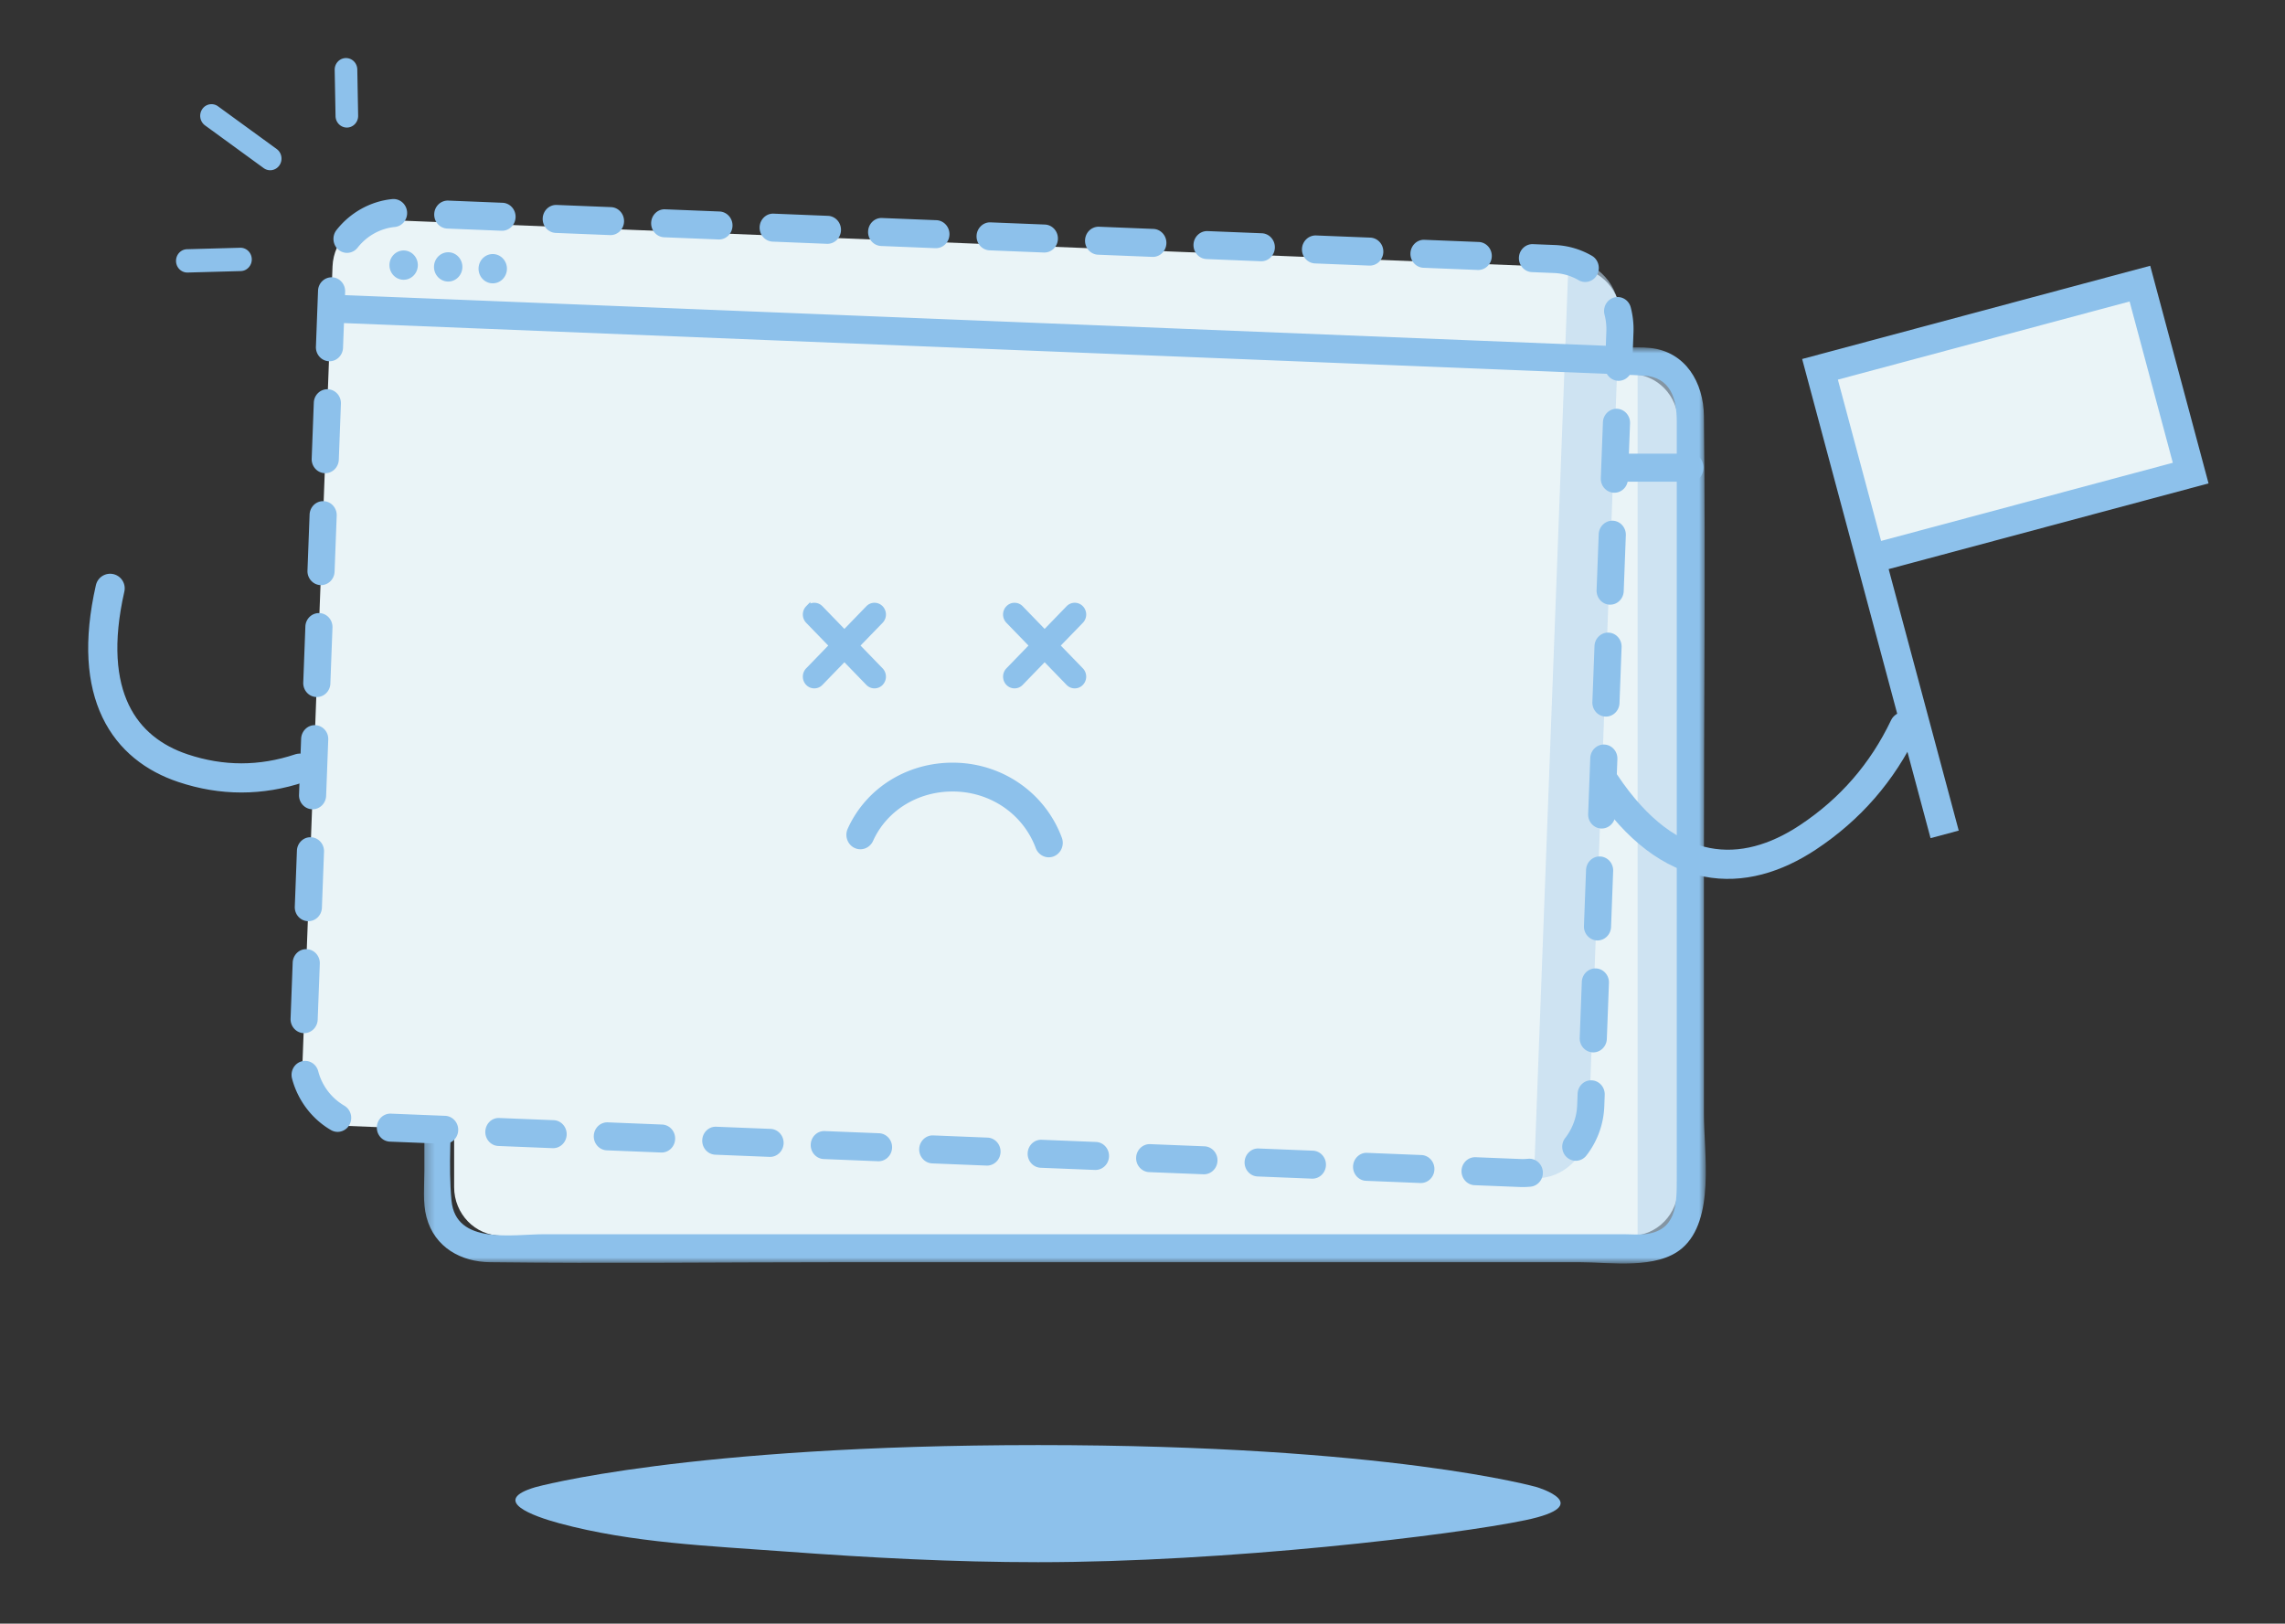 <svg xmlns="http://www.w3.org/2000/svg" xmlns:xlink="http://www.w3.org/1999/xlink" width="235" height="167" viewBox="0 0 235 167">
    <rect x="0" y="0" width="235" height="167" fill="#333333" stroke="none"/>
    <defs>
        <path id="a" d="M.28.888h131.91v94.23H.28z"/>
        <path id="c" d="M.91 2.247c0 1.064.838 1.927 1.868 1.927 1.032 0 1.869-.863 1.869-1.927 0-1.065-.837-1.926-1.869-1.926-1.03 0-1.867.861-1.867 1.926z"/>
    </defs>
    <g fill="none" fill-rule="evenodd">
        <path fill="#EAF4F7" d="M167.748 127.097h-116.2c-2.675 0-4.843-2.239-4.843-4.998V43.477c0-2.76 2.168-4.998 4.843-4.998h116.2c2.675 0 4.844 2.237 4.844 4.998V122.1c0 2.76-2.169 4.998-4.844 4.998"/>
        <path fill="#BBD7EE" fill-opacity=".6" d="M168.423 127.097h5.419V38.479h-5.419z"/>
        <g transform="translate(43.24 34.843)">
            <mask id="b" fill="#fff">
                <use xlink:href="#a"/>
            </mask>
            <path fill="#8DC1EB" d="M3.194 38.217v-21.13c0-3.147-.118-6.32 0-9.464C3.292 5 4.998 3.833 7.283 3.785c11.477-.239 22.985 0 34.465 0h75.072c2.978 0 6.024-.193 8.997 0 2.78.18 3.39 2.415 3.39 4.726V86.557c0 2.525-.06 5.231-3.33 5.549-.674.065-1.385 0-2.061 0H12.687c-3.17 0-9.059 1.133-9.493-3.463-.339-3.586 0-7.37 0-10.975V59.99c0-1.853-2.792-1.857-2.792 0v25.57c0 1.542-.182 3.281.22 4.787.837 3.144 3.594 4.603 6.54 4.637 12.03.141 24.066 0 36.094 0H119.266c3.134 0 7.894.778 10.486-1.438 3.416-2.921 2.246-9.768 2.246-13.815V53.914c0-15.322.174-30.659 0-45.984-.039-3.445-1.892-6.575-5.48-6.98-.913-.104-1.853-.045-2.77-.045H10.297c-1.184 0-2.375-.038-3.558 0C3.153 1.025.534 3.61.402 7.342c-.274 7.847 0 15.757 0 23.608v7.267c0 1.854 2.792 1.857 2.792 0" mask="url(#b)"/>
        </g>
        <g transform="translate(42.042 81.784)">
            <mask id="d" fill="#fff">
                <use xlink:href="#c"/>
            </mask>
            <path fill="#8DC1EB" d="M-5.313 10.598H10.87V-6.104H-5.313z" mask="url(#d)"/>
        </g>
        <path fill="#8DC1EB" d="M45.038 49.542h128.804c1.796 0 1.798-2.88 0-2.88H45.038c-1.796 0-1.8 2.88 0 2.88M52.958 42.565c0 .832-.654 1.505-1.46 1.505-.805 0-1.459-.673-1.459-1.505 0-.832.654-1.506 1.46-1.506.805 0 1.459.674 1.459 1.506M57.543 42.565c0 .832-.653 1.505-1.459 1.505s-1.46-.673-1.46-1.505c0-.832.654-1.506 1.46-1.506.806 0 1.46.674 1.46 1.506M62.128 42.565c0 .832-.653 1.505-1.459 1.505-.805 0-1.459-.673-1.459-1.505 0-.832.654-1.506 1.46-1.506.805 0 1.458.674 1.458 1.506M122.334 98.775c.378.913-.031 1.973-.917 2.365-.886.391-1.911-.032-2.29-.946-1.67-4.02-5.639-6.631-10.112-6.645-4.577-.016-8.587 2.564-10.213 6.572a1.75 1.75 0 0 1-1.616 1.105 1.71 1.71 0 0 1-.668-.14c-.89-.385-1.307-1.44-.934-2.357 2.174-5.354 7.453-8.8 13.443-8.781 5.866.02 11.09 3.485 13.307 8.827M94.784 76.919c-.394-.705-.157-1.607.526-2.011l5.26-3.12a1.407 1.407 0 0 1 1.95.544c.395.707.159 1.607-.526 2.013l-5.26 3.116a1.402 1.402 0 0 1-1.95-.542M122.879 76.352c-.296.755-1.128 1.12-1.86.814l-5.624-2.347c-.731-.306-1.083-1.166-.789-1.92.296-.755 1.13-1.119 1.86-.814l5.624 2.348c.732.307 1.086 1.165.789 1.919M102.947 76.983a2.657 2.657 0 0 1 0 3.671 2.461 2.461 0 0 1-3.557-.001 2.653 2.653 0 0 1 0-3.67 2.46 2.46 0 0 1 3.557 0M117.95 76.94a2.655 2.655 0 0 1 0 3.67 2.462 2.462 0 0 1-3.559 0 2.657 2.657 0 0 1 0-3.67 2.463 2.463 0 0 1 3.559 0"/>
        <path fill="#EAF4F7" d="M158.487 120.738l-122.775-4.931c-2.673-.108-4.756-2.431-4.652-5.188l3.138-83.211c.104-2.757 2.355-4.907 5.028-4.8l122.776 4.93c2.673.108 4.755 2.43 4.651 5.19l-3.137 83.209c-.104 2.76-2.356 4.909-5.029 4.801"/>
        <path fill="#BBD7EE" fill-opacity=".6" d="M157.759 121.19l3.563-94.49c2.99.12 5.32 2.72 5.203 5.806l-3.14 83.312c-.117 3.086-2.636 5.491-5.626 5.371"/>
        <path fill="#8DC1EB" d="M34.517 33.197l44.222 1.776c23.5.945 47 1.888 70.5 2.83l16.204.653c1.796.072 1.793-2.809 0-2.88l-44.222-1.777-70.5-2.831-16.204-.65c-1.795-.073-1.793 2.807 0 2.88M42.97 27.329c-.03.831-.71 1.477-1.514 1.445-.805-.031-1.433-.733-1.401-1.563.03-.831.71-1.478 1.515-1.446.804.033 1.432.732 1.4 1.564M47.552 27.512c-.03.831-.71 1.479-1.514 1.446-.805-.032-1.433-.732-1.402-1.563.032-.832.71-1.478 1.516-1.446.804.032 1.431.732 1.4 1.563M52.134 27.696c-.03.832-.71 1.478-1.514 1.446-.806-.031-1.433-.732-1.402-1.563.031-.831.71-1.479 1.515-1.446.805.033 1.432.732 1.401 1.563M109.205 86.163c.283.766-.088 1.623-.829 1.917-.74.293-1.572-.09-1.856-.855-1.25-3.364-4.436-5.645-8.12-5.805-3.766-.165-7.147 1.828-8.611 5.074-.253.559-.802.88-1.365.856a1.381 1.381 0 0 1-.546-.137c-.719-.347-1.031-1.23-.695-1.973 1.956-4.336 6.408-6.998 11.34-6.783 4.829.21 9.022 3.234 10.682 7.706"/>
        <path fill="#8DC1EB" d="M51.631 23.735l-.055-.001-5.578-.225c-.77-.03-1.37-.7-1.34-1.495.03-.794.672-1.413 1.449-1.382l5.578.225c.77.03 1.37.699 1.34 1.494-.03.776-.648 1.384-1.394 1.384m11.156.447l-.055-.001-5.578-.223c-.771-.032-1.37-.701-1.34-1.494.03-.796.673-1.416 1.448-1.384l5.579.224c.77.032 1.369.7 1.339 1.495-.03.775-.648 1.383-1.393 1.383m11.156.45c-.02 0-.038 0-.056-.002l-5.577-.224c-.771-.03-1.371-.7-1.341-1.495.03-.796.676-1.424 1.448-1.382l5.578.224c.771.03 1.37.7 1.34 1.494-.03.776-.648 1.385-1.392 1.385m11.154.447l-.055-.001-5.578-.225c-.77-.03-1.37-.7-1.34-1.495.03-.793.68-1.423 1.449-1.382l5.578.225c.77.03 1.37.699 1.34 1.494-.03.776-.648 1.384-1.394 1.384m11.156.448h-.055l-5.578-.225c-.77-.032-1.37-.7-1.34-1.494.03-.796.672-1.426 1.449-1.384l5.578.224c.77.032 1.37.701 1.34 1.495-.03.775-.648 1.384-1.394 1.384m11.156.447h-.055l-5.578-.224c-.77-.031-1.37-.7-1.341-1.495.031-.794.692-1.423 1.45-1.382l5.576.223c.771.031 1.37.7 1.34 1.495-.028.776-.647 1.383-1.392 1.383m-71.72.036a1.36 1.36 0 0 1-.875-.32c-.6-.499-.693-1.407-.209-2.026 1.415-1.807 3.506-2.968 5.739-3.187.767-.071 1.448.507 1.52 1.299.073.792-.49 1.494-1.257 1.57-1.49.144-2.885.921-3.832 2.13a1.375 1.375 0 0 1-1.085.534m82.874.413l-.055-.001-5.578-.224c-.77-.03-1.37-.7-1.339-1.495.03-.794.67-1.408 1.448-1.383l5.578.225c.77.03 1.37.699 1.34 1.494-.03.776-.648 1.384-1.394 1.384m11.156.448h-.055l-5.578-.226c-.77-.03-1.37-.699-1.34-1.494.03-.794.688-1.412 1.448-1.383l5.578.224c.77.03 1.37.7 1.34 1.496-.03.776-.647 1.383-1.393 1.383m11.156.447h-.055l-5.578-.223c-.77-.032-1.37-.702-1.34-1.495.03-.795.686-1.408 1.448-1.383l5.578.223c.77.031 1.37.7 1.34 1.495-.03.776-.647 1.383-1.393 1.383m11.154.45l-.055-.001-5.576-.225c-.771-.03-1.37-.7-1.34-1.495.029-.794.683-1.421 1.447-1.382l5.578.224c.77.03 1.37.7 1.34 1.494-.029.775-.648 1.385-1.394 1.385m11.002 1.235c-.232 0-.468-.06-.684-.186a5.42 5.42 0 0 0-2.53-.735l-2.265-.093c-.77-.03-1.37-.699-1.34-1.494.03-.794.684-1.416 1.45-1.383l2.264.09a8.233 8.233 0 0 1 3.79 1.106c.672.39.91 1.267.53 1.96-.255.471-.728.735-1.215.735M33.886 37.158l-.055-.002c-.771-.03-1.37-.7-1.34-1.496l.217-5.755c.029-.794.672-1.41 1.448-1.383.77.03 1.37.7 1.34 1.494l-.217 5.757c-.03.776-.647 1.385-1.393 1.385m132.58 2.01l-.055-.002c-.77-.03-1.37-.7-1.34-1.496l.134-3.578a5.994 5.994 0 0 0-.186-1.728c-.199-.768.243-1.557.987-1.763.746-.205 1.51.25 1.708 1.018a8.88 8.88 0 0 1 .28 2.585l-.135 3.579c-.029.775-.647 1.384-1.393 1.384M33.45 48.671c-.018 0-.037 0-.055-.002-.77-.032-1.37-.7-1.34-1.494l.218-5.758c.03-.794.671-1.407 1.448-1.382.77.03 1.37.7 1.34 1.494l-.217 5.757c-.029.776-.648 1.385-1.394 1.385m132.58 2.008h-.055c-.77-.032-1.369-.7-1.34-1.495l.218-5.757c.03-.793.685-1.406 1.448-1.383.77.033 1.37.7 1.34 1.495l-.216 5.757c-.03.775-.649 1.383-1.395 1.383M33.017 60.183h-.055c-.77-.032-1.37-.701-1.34-1.497l.217-5.755c.03-.795.673-1.416 1.448-1.383.771.03 1.371.7 1.341 1.494L34.41 58.8c-.029.775-.647 1.384-1.393 1.384m132.58 2.01h-.055c-.77-.033-1.37-.703-1.34-1.497l.217-5.755c.031-.796.69-1.41 1.448-1.384.771.031 1.37.7 1.341 1.496l-.217 5.756c-.03.775-.648 1.384-1.394 1.384M32.584 71.695l-.055-.001c-.771-.03-1.371-.7-1.341-1.495l.218-5.756c.029-.795.672-1.412 1.447-1.383.77.03 1.37.7 1.34 1.495l-.217 5.757c-.029.775-.648 1.383-1.392 1.383m132.58 2.01l-.055-.001c-.77-.03-1.371-.7-1.341-1.495l.217-5.756c.03-.795.685-1.42 1.448-1.383.77.03 1.37.7 1.34 1.495l-.216 5.756c-.029.776-.648 1.384-1.393 1.384M32.148 83.239l-.055-.001c-.771-.031-1.37-.7-1.34-1.495l.217-5.756c.03-.795.673-1.427 1.448-1.399.77.03 1.371.685 1.341 1.478l-.218 5.79c-.029.774-.647 1.383-1.393 1.383m132.581 1.979l-.055-.001c-.77-.031-1.37-.7-1.34-1.495l.217-5.756c.03-.795.69-1.422 1.449-1.384.77.032 1.37.702 1.34 1.495l-.216 5.756c-.03.776-.65 1.385-1.395 1.385M31.713 94.751c-.018 0-.035 0-.055-.002-.77-.03-1.37-.699-1.34-1.494l.218-5.755c.03-.795.675-1.42 1.448-1.384.77.03 1.37.7 1.34 1.495l-.217 5.756c-.029.776-.648 1.384-1.394 1.384m132.583 1.98l-.055-.001c-.771-.032-1.37-.7-1.34-1.495l.216-5.757c.03-.794.684-1.423 1.448-1.382.77.03 1.37.7 1.34 1.495l-.216 5.756c-.03.776-.648 1.384-1.393 1.384M31.28 106.265l-.056-.001c-.77-.032-1.37-.7-1.34-1.495l.217-5.758c.03-.794.675-1.425 1.448-1.382.771.03 1.371.7 1.341 1.495l-.217 5.756c-.03.775-.648 1.385-1.393 1.385m132.581 1.979l-.055-.001c-.77-.031-1.37-.7-1.34-1.496l.216-5.756c.031-.795.69-1.414 1.45-1.383.77.03 1.37.7 1.34 1.495l-.217 5.756c-.03.776-.648 1.385-1.394 1.385M34.724 116.42c-.231 0-.466-.059-.681-.184-1.962-1.134-3.424-3.067-4.009-5.301-.201-.768.238-1.56.983-1.767.743-.206 1.51.246 1.71 1.014a5.808 5.808 0 0 0 2.68 3.542c.672.388.912 1.266.535 1.96a1.39 1.39 0 0 1-1.218.736m11.006 1.227l-.055-.001-5.578-.222c-.77-.033-1.37-.7-1.34-1.495.03-.796.678-1.418 1.449-1.384l5.578.224c.77.032 1.37.7 1.34 1.495-.03.775-.648 1.383-1.394 1.383m11.156.45l-.055-.001-5.578-.225c-.77-.03-1.37-.7-1.34-1.495.03-.794.67-1.427 1.449-1.382l5.578.223c.77.031 1.369.7 1.339 1.496-.029.775-.648 1.384-1.393 1.384m11.155.447l-.055-.001-5.577-.224c-.771-.03-1.371-.7-1.341-1.495.03-.794.673-1.416 1.448-1.383l5.578.225c.771.03 1.37.699 1.34 1.494-.028.776-.647 1.384-1.393 1.384m11.156.448h-.055l-5.579-.224c-.77-.033-1.37-.7-1.34-1.495.03-.796.676-1.418 1.449-1.382l5.578.222c.77.032 1.37.702 1.34 1.495-.03.775-.647 1.384-1.393 1.384m82.865.4c-.307 0-.616-.103-.874-.317-.6-.499-.695-1.406-.213-2.025a5.852 5.852 0 0 0 1.23-3.399l.044-1.149c.03-.794.664-1.416 1.448-1.382.77.03 1.37.7 1.34 1.495l-.043 1.148a8.764 8.764 0 0 1-1.844 5.092c-.275.354-.68.538-1.088.538m-71.709.048l-.056-.001-5.578-.225c-.77-.03-1.37-.7-1.34-1.495.03-.796.678-1.417 1.449-1.382l5.578.223c.77.031 1.37.7 1.339 1.495-.029.776-.648 1.385-1.392 1.385m11.155.447l-.054-.001-5.578-.224c-.771-.03-1.37-.7-1.34-1.495.03-.794.686-1.42 1.448-1.383l5.577.225c.77.03 1.37.699 1.34 1.494-.029.776-.648 1.384-1.393 1.384m11.155.448h-.055l-5.578-.224c-.77-.031-1.37-.7-1.34-1.495.03-.794.67-1.42 1.45-1.384l5.577.224c.77.03 1.37.7 1.34 1.496-.03.776-.648 1.383-1.394 1.383m11.156.448c-.018 0-.037 0-.055-.002l-5.578-.222c-.77-.032-1.37-.702-1.34-1.496.03-.794.688-1.414 1.449-1.382l5.577.223c.77.031 1.37.7 1.34 1.495-.03.776-.647 1.384-1.393 1.384m11.156.45l-.056-.002-5.577-.225c-.771-.03-1.37-.699-1.34-1.495.03-.794.685-1.418 1.448-1.383l5.577.225c.771.03 1.371.7 1.341 1.494-.03.776-.647 1.385-1.393 1.385m11.156.447h-.056l-5.579-.226c-.77-.03-1.369-.699-1.339-1.494.03-.793.685-1.423 1.448-1.383l5.578.225c.771.03 1.37.7 1.34 1.495-.03.776-.647 1.383-1.392 1.383m10.474.415c-.11 0-.221-.002-.333-.006l-4.619-.185c-.77-.032-1.37-.702-1.34-1.495.03-.795.674-1.41 1.448-1.383l4.62.185c.259.011.515.002.769-.023.764-.076 1.448.505 1.522 1.295.076.792-.487 1.495-1.254 1.573-.268.026-.542.04-.813.04M19.265 28.032c-.627 0-1.145-.516-1.16-1.167-.019-.663.487-1.215 1.13-1.232l5.466-.15c.645-.014 1.176.504 1.193 1.168.017.662-.49 1.213-1.131 1.231l-5.467.15h-.03zM35.671 13.12c-.632 0-1.15-.522-1.162-1.177l-.088-4.75c-.012-.662.498-1.209 1.14-1.221.653-.009 1.173.514 1.185 1.176l.087 4.75c.013.661-.498 1.209-1.14 1.222h-.022zM27.787 17.511a1.14 1.14 0 0 1-.67-.22l-6.035-4.396a1.226 1.226 0 0 1-.279-1.673 1.14 1.14 0 0 1 1.62-.287l6.036 4.395c.524.383.65 1.131.279 1.674-.226.33-.585.507-.95.507M90.593 70.273a.908.908 0 0 1-1.314-.001l-2.438-2.515-2.438 2.516a.908.908 0 0 1-1.313 0 .966.966 0 0 1-.272-.678.966.966 0 0 1 .272-.678l2.438-2.517-2.438-2.516a.967.967 0 0 1-.272-.678c0-.245.09-.49.272-.677a.91.91 0 0 1 1.313 0l2.438 2.518 2.44-2.52a.91.91 0 0 1 1.312.002.98.98 0 0 1 0 1.355l-2.44 2.516 2.44 2.518a.982.982 0 0 1 0 1.355"/>
        <path stroke="#8DC1EB" stroke-width=".5" d="M90.593 70.273a.908.908 0 0 1-1.314-.001l-2.438-2.515-2.438 2.516a.908.908 0 0 1-1.313 0 .966.966 0 0 1-.272-.678.966.966 0 0 1 .272-.678l2.438-2.517-2.438-2.516a.967.967 0 0 1-.272-.678c0-.245.09-.49.272-.677a.91.91 0 0 1 1.313 0l2.438 2.518 2.44-2.52a.91.91 0 0 1 1.312.002.98.98 0 0 1 0 1.355l-2.44 2.516 2.44 2.518a.982.982 0 0 1 0 1.355z"/>
        <path fill="#8DC1EB" d="M111.188 70.273a.908.908 0 0 1-1.315-.001l-2.438-2.515-2.438 2.516a.908.908 0 0 1-1.313 0 .966.966 0 0 1-.272-.678.966.966 0 0 1 .272-.678l2.438-2.517-2.438-2.516a.974.974 0 0 1 0-1.355.91.91 0 0 1 1.313 0l2.438 2.518 2.44-2.52a.91.91 0 0 1 1.313.002.98.98 0 0 1 0 1.355l-2.44 2.516 2.44 2.518a.982.982 0 0 1 0 1.355"/>
        <path stroke="#8DC1EB" stroke-width=".5" d="M111.188 70.273a.908.908 0 0 1-1.315-.001l-2.438-2.515-2.438 2.516a.908.908 0 0 1-1.313 0 .966.966 0 0 1-.272-.678.966.966 0 0 1 .272-.678l2.438-2.517-2.438-2.516a.974.974 0 0 1 0-1.355.91.91 0 0 1 1.313 0l2.438 2.518 2.44-2.52a.91.91 0 0 1 1.313.002.98.98 0 0 1 0 1.355l-2.44 2.516 2.44 2.518a.982.982 0 0 1 0 1.355z"/>
        <path fill="#8DC1EB" d="M55.081 152.96s15.543-4.325 51.68-4.325 51.291 4.324 51.291 4.324 6.217 1.853-1.165 3.397c-7.383 1.544-30.697 4.325-50.126 4.325-8.682 0-17.34-.457-25.98-1.098-7.797-.577-15.753-.88-23.229-2.897-2.742-.74-7.198-2.343-2.47-3.727"/>
        <path fill-rule="nonzero" stroke="#8DC1EB" stroke-linecap="round" stroke-width="3" d="M30.826 79.013c-4 1.334-8 1.334-12 0-6-2-10-7.5-7.5-18.5M195.837 74.728c-2.25 4.72-5.556 8.522-9.916 11.407-6.54 4.328-14.196 4.348-20.833-5.594"/>
        <path fill="#EAF4F7" fill-rule="nonzero" d="M187.18 37.713l32.898-8.816 5.291 19.745-32.9 8.815z"/>
        <path fill-rule="nonzero" stroke="#8DC1EB" stroke-width="3" d="M199.996 85.82l-6.361-23.74-1.234-4.605-5.222-19.488 32.899-8.815L225.3 48.66l-32.9 8.815"/>
    </g>
</svg>
